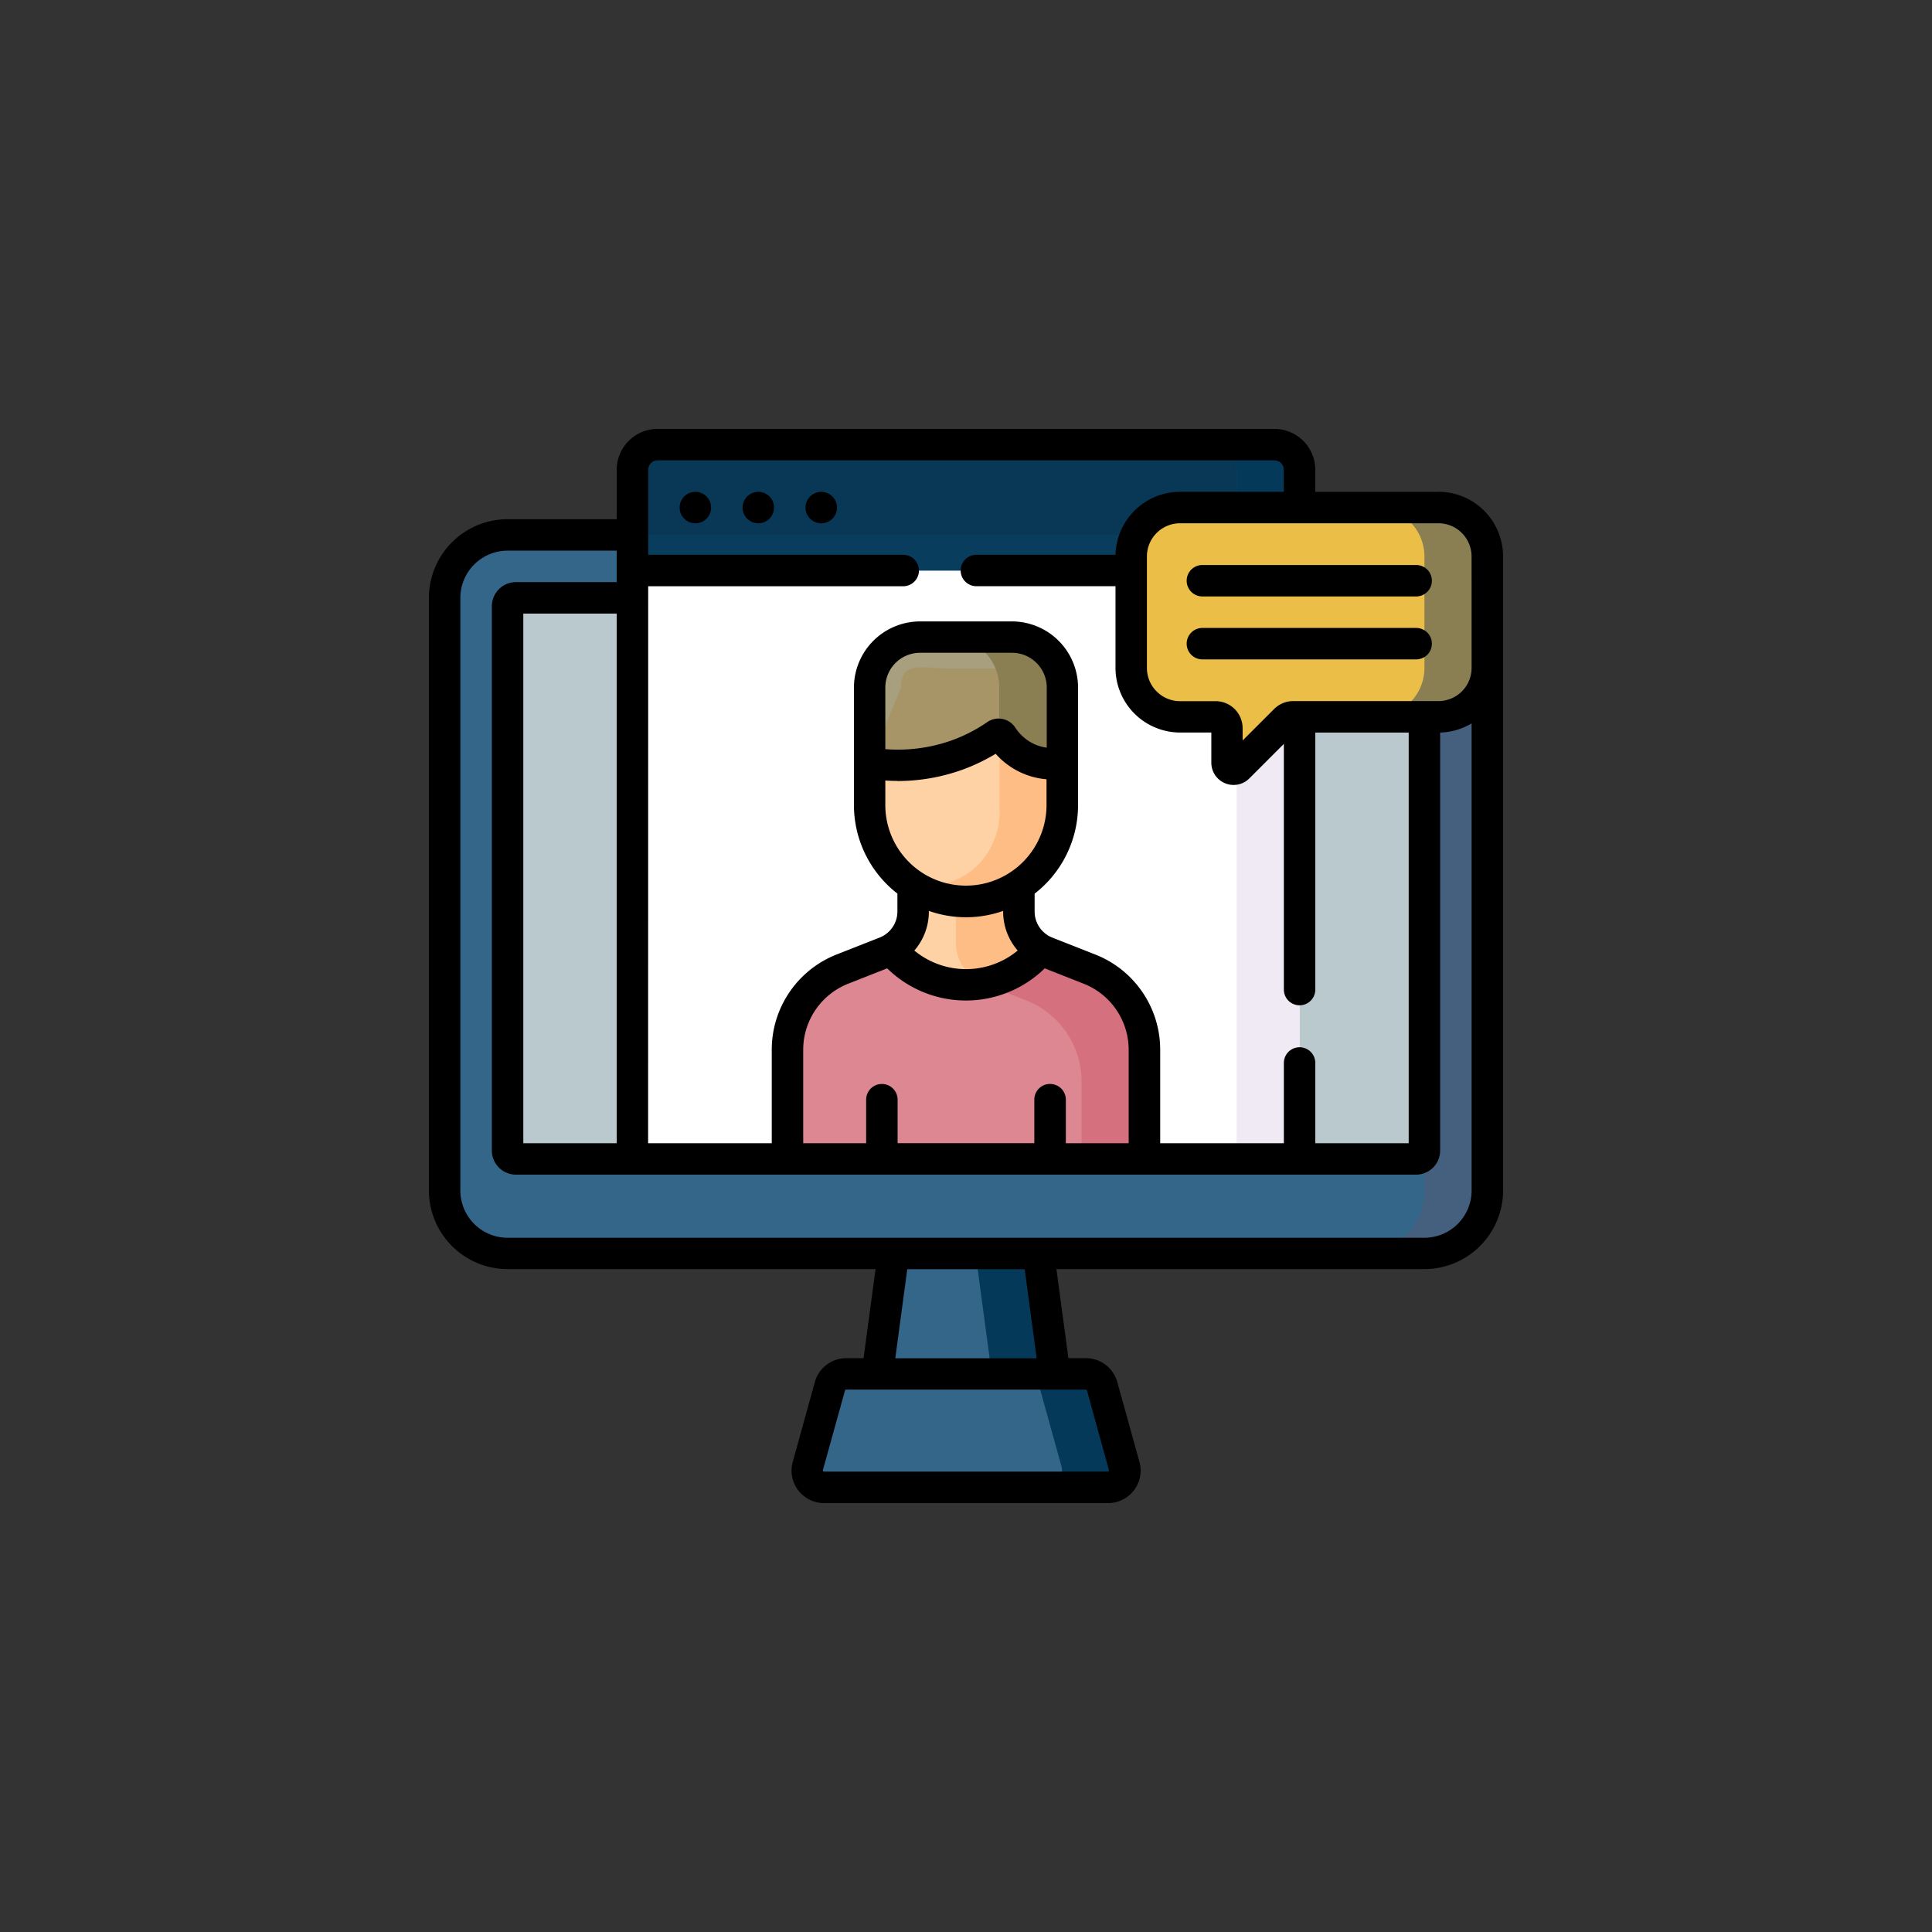 <svg id="Capa_1" data-name="Capa 1" xmlns="http://www.w3.org/2000/svg" viewBox="0 0 500 500"><rect x="0" y="0" width="500" height="500" fill="#333333" stroke="none"/><defs><style>.cls-1{fill:#34668a;}.cls-2{fill:#455f7e;}.cls-3{fill:#bac9ce;}.cls-4,.cls-7{fill:#043959;}.cls-5{fill:#fff;}.cls-6{fill:#efeaf4;}.cls-7{opacity:0.9;}.cls-8{fill:#dd8793;}.cls-9{fill:#d5707e;}.cls-10{fill:#fed2a4;}.cls-11{fill:#ffbd86;}.cls-12,.cls-13{fill:#8a7f53;}.cls-12{opacity:0.75;}.cls-14{fill:#ebbe48;}</style></defs><title>webinars</title><path class="cls-1" d="M368.64,324.37H131.36a16.29,16.29,0,0,1-16.29-16.29V154.73a16.29,16.29,0,0,1,16.29-16.29H368.64a16.29,16.29,0,0,1,16.29,16.29V308.08A16.29,16.29,0,0,1,368.64,324.37Z"/><path class="cls-2" d="M368.64,138.44H352.35a16.29,16.29,0,0,1,16.29,16.29V308.08a16.29,16.29,0,0,1-16.29,16.29h16.29a16.29,16.29,0,0,0,16.29-16.29V154.73a16.29,16.29,0,0,0-16.29-16.29Z"/><path class="cls-3" d="M131.36,297.76V156.91a2.17,2.17,0,0,1,2.17-2.17H366.47a2.17,2.17,0,0,1,2.17,2.17V297.76a2.17,2.17,0,0,1-2.17,2.17H133.53A2.17,2.17,0,0,1,131.36,297.76Z"/><path class="cls-3" d="M366.47,154.73H350.18a2.17,2.17,0,0,1,2.17,2.17V297.76a2.17,2.17,0,0,1-2.17,2.17h16.29a2.17,2.17,0,0,0,2.17-2.17V156.91a2.17,2.17,0,0,0-2.17-2.17Z"/><path class="cls-1" d="M276.9,384.93H223.1l8.14-60.56h37.51Z"/><path class="cls-4" d="M268.76,324.37H252.47l8.14,60.56H276.9Z"/><path class="cls-1" d="M285.24,358.74,291,379.42a4.34,4.34,0,0,1-4.19,5.5H213.21a4.34,4.34,0,0,1-4.19-5.5l5.74-20.68a4.34,4.34,0,0,1,4.19-3.18h62.1A4.34,4.34,0,0,1,285.24,358.74Z"/><path class="cls-4" d="M291,379.42l-5.74-20.68a4.34,4.34,0,0,0-4.19-3.18H264.76a4.34,4.34,0,0,1,4.19,3.18l5.74,20.68a4.34,4.34,0,0,1-4.19,5.5h16.29A4.34,4.34,0,0,0,291,379.42Z"/><path class="cls-5" d="M163.67,147.65H336.33V299.93H163.67Z"/><path class="cls-6" d="M329.81,115.07H313.52a6.52,6.52,0,0,1,6.52,6.52V299.93h16.29V121.59A6.52,6.52,0,0,0,329.81,115.07Z"/><path class="cls-7" d="M329.81,115.07H170.19a6.52,6.52,0,0,0-6.52,6.52v26.06H336.33V121.59A6.52,6.52,0,0,0,329.81,115.07Z"/><path class="cls-4" d="M329.81,115.07H313.52a6.52,6.52,0,0,1,6.52,6.52v26.06h16.29V121.59A6.52,6.52,0,0,0,329.81,115.07Z"/><path class="cls-8" d="M296.21,299.93V271.77a22.57,22.57,0,0,0-14.31-21l-11-4.33a11.37,11.37,0,0,1-7.21-10.58v-9H236.32v9a11.37,11.37,0,0,1-7.21,10.58l-11,4.33a22.57,22.57,0,0,0-14.31,21v28.16"/><path class="cls-9" d="M281.89,250.76l-11-4.33a11.37,11.37,0,0,1-7.21-10.58v-9H247.39V244a11.37,11.37,0,0,0,7.21,10.58l11,4.33a22.57,22.57,0,0,1,14.31,21v20h16.29V271.77A22.58,22.58,0,0,0,281.89,250.76Z"/><path class="cls-10" d="M250,254.86a25,25,0,0,0,19.37-9.16c-3.48-2-13.83-5.74-13.83-9.85v-9H236.32v9a11.37,11.37,0,0,1-5.69,9.85A25,25,0,0,0,250,254.86Z"/><path class="cls-11" d="M254.37,254.48a25,25,0,0,0,15-8.78,11.36,11.36,0,0,1-5.69-9.85v-9H247.39V244A11.37,11.37,0,0,0,254.37,254.48Z"/><path class="cls-10" d="M250.61,230.47c-.86,0-2.32,2.76-3.16,2.67a24.94,24.94,0,0,1-22.38-24.8V197.53l8.14-19.59c0-7.2,5.84-4.9,13-4.9h15.63c7.2,0,4.9-2.3,4.9,4.9l8.14,19.59v10.82a24.91,24.91,0,0,1-11.25,20.85c-3.93,2.58-13.08,1.29-13.08,1.29Z"/><path class="cls-11" d="M266.79,177.94c0-7.2,2.3-4.9-4.9-4.9l-3.24,16.35v19A20,20,0,0,1,253.91,223c-6.77,7.63-16.81,6.35-17.59,6.23a25.38,25.38,0,0,0,9.85,3.79,29.63,29.63,0,0,0,3.83.3,24.93,24.93,0,0,0,24.93-24.93V197.53Z"/><path class="cls-12" d="M274.93,177.94a13,13,0,0,0-13-13H238.11a13,13,0,0,0-13,13v19.59a46.16,46.16,0,0,0,22.43-2.08,45,45,0,0,0,10.28-5.26,1.08,1.08,0,0,1,1.51.29,15.81,15.81,0,0,0,15.63,7Z"/><path class="cls-13" d="M261.89,164.89H245.6a13,13,0,0,1,13,13V190a1.06,1.06,0,0,1,.66.45,15.81,15.81,0,0,0,15.63,7V177.94a13,13,0,0,0-13-13Z"/><path class="cls-14" d="M305.41,131.36h66.86A12.66,12.66,0,0,1,384.93,144v28.85a12.66,12.66,0,0,1-12.65,12.65H334.74a3,3,0,0,0-2.09.86L320.43,198.6a1.69,1.69,0,0,1-2.88-1.19v-8.93a3,3,0,0,0-3-3h-9.19a12.66,12.66,0,0,1-12.65-12.65V144a12.66,12.66,0,0,1,12.65-12.66Z"/><path class="cls-13" d="M372.27,131.36H356A12.66,12.66,0,0,1,368.64,144v28.85A12.66,12.66,0,0,1,356,185.52h16.29a12.66,12.66,0,0,0,12.65-12.65V144a12.66,12.66,0,0,0-12.65-12.65Z"/><path d="M196.25,127.29a4.07,4.07,0,1,0,4.07,4.07A4.07,4.07,0,0,0,196.25,127.29Zm16.29,0a4.07,4.07,0,1,0,4.07,4.07A4.07,4.07,0,0,0,212.54,127.29Zm-32.58,0a4.07,4.07,0,1,0,4.07,4.07A4.07,4.07,0,0,0,180,127.29Zm192.31,0H340.4v-5.7A10.6,10.6,0,0,0,329.81,111H170.19a10.6,10.6,0,0,0-10.59,10.59v12.78H131.36A20.38,20.38,0,0,0,111,154.73V308.08a20.38,20.38,0,0,0,20.36,20.36h95.23l-3.1,23.05H219a8.44,8.44,0,0,0-8.11,6.17l-5.73,20.68A8.42,8.42,0,0,0,213.21,389h73.57a8.42,8.42,0,0,0,8.11-10.66l-5.74-20.68a8.44,8.44,0,0,0-8.11-6.17h-4.54l-3.1-23.05h95.23A20.38,20.38,0,0,0,389,308.08V144a16.75,16.75,0,0,0-16.73-16.73ZM167.75,151.72h66a4.07,4.07,0,0,0,0-8.14h-66v-22a2.45,2.45,0,0,1,2.44-2.44H329.81a2.45,2.45,0,0,1,2.44,2.44v5.7H305.41a16.74,16.74,0,0,0-16.72,16.29h-36a4.07,4.07,0,1,0,0,8.14h36v21.14a16.75,16.75,0,0,0,16.73,16.73h8.07v7.81a5.76,5.76,0,0,0,9.83,4.07l8.94-8.94V256.1a4.07,4.07,0,1,0,8.14,0V189.59h24.17V295.86H340.4V275.1a4.07,4.07,0,0,0-8.14,0v20.76h-32V271.77A26.49,26.49,0,0,0,283.39,247l-11-4.33a7.26,7.26,0,0,1-4.63-6.79v-4.6A29,29,0,0,0,279,208.34V177.94a17.14,17.14,0,0,0-17.12-17.12H238.11A17.14,17.14,0,0,0,221,177.94v30.41a29,29,0,0,0,11.25,22.91v4.6a7.26,7.26,0,0,1-4.63,6.79l-11,4.33a26.49,26.49,0,0,0-16.89,24.8v24.09h-32Zm104,128.8a4.07,4.07,0,0,0-4.07,4.07v11.26H232.3V284.6a4.07,4.07,0,1,0-8.14,0v11.26H207.87V271.77a18.39,18.39,0,0,1,11.73-17.22l10-3.94a29.13,29.13,0,0,0,40.77,0l10,3.94a18.39,18.39,0,0,1,11.73,17.22v24.09H275.84V284.6a4.07,4.07,0,0,0-4.07-4.07Zm-39.58-78.39a49.61,49.61,0,0,0,16.68-2.85,48.93,48.93,0,0,0,8.83-4.2,19.75,19.75,0,0,0,13.16,6.6v6.66a20.86,20.86,0,1,1-41.72,0V202c1,.06,2,.1,3.05.1Zm-3.05-8.26V177.94a9,9,0,0,1,9-9h23.78a9,9,0,0,1,9,9V193.5a11.63,11.63,0,0,1-3.39-1,11.86,11.86,0,0,1-4.76-4.2,5.15,5.15,0,0,0-7.23-1.43,40.93,40.93,0,0,1-9.35,4.79A41.78,41.78,0,0,1,229.14,193.88ZM263.38,246a21,21,0,0,1-26.75,0,15.37,15.37,0,0,0,3.76-10.11v-.15a28.92,28.92,0,0,0,19.22,0v.15A15.37,15.37,0,0,0,263.38,246Zm17.67,113.66a.27.27,0,0,1,.26.2h0L287,380.51a.3.3,0,0,1-.26.34H213.21a.3.3,0,0,1-.26-.34l5.74-20.68a.27.27,0,0,1,.26-.2h62.1Zm-49.35-8.14,3.1-23.05h30.39l3.1,23.05Zm149.15-43.41a12.23,12.23,0,0,1-12.22,12.22H131.36a12.23,12.23,0,0,1-12.22-12.22V154.73a12.23,12.23,0,0,1,12.22-12.22H159.6v8.14H133.53a6.25,6.25,0,0,0-6.24,6.24V297.76a6.25,6.25,0,0,0,6.24,6.24H366.47a6.25,6.25,0,0,0,6.24-6.24V189.58a16.62,16.62,0,0,0,8.14-2.37ZM159.6,158.8V295.86H135.43V158.8Zm221.25,14.06a8.59,8.59,0,0,1-8.58,8.58H334.73a7,7,0,0,0-5,2.06l-8.14,8.14v-3.18a7,7,0,0,0-7-7h-9.19a8.59,8.59,0,0,1-8.58-8.58V144a8.59,8.59,0,0,1,8.58-8.58h66.86a8.59,8.59,0,0,1,8.58,8.58ZM366.5,162.51H311.18a4.07,4.07,0,1,0,0,8.14H366.5a4.07,4.07,0,1,0,0-8.14Zm0-16.29H311.18a4.07,4.07,0,1,0,0,8.14H366.5a4.07,4.07,0,1,0,0-8.14Z"/></svg>